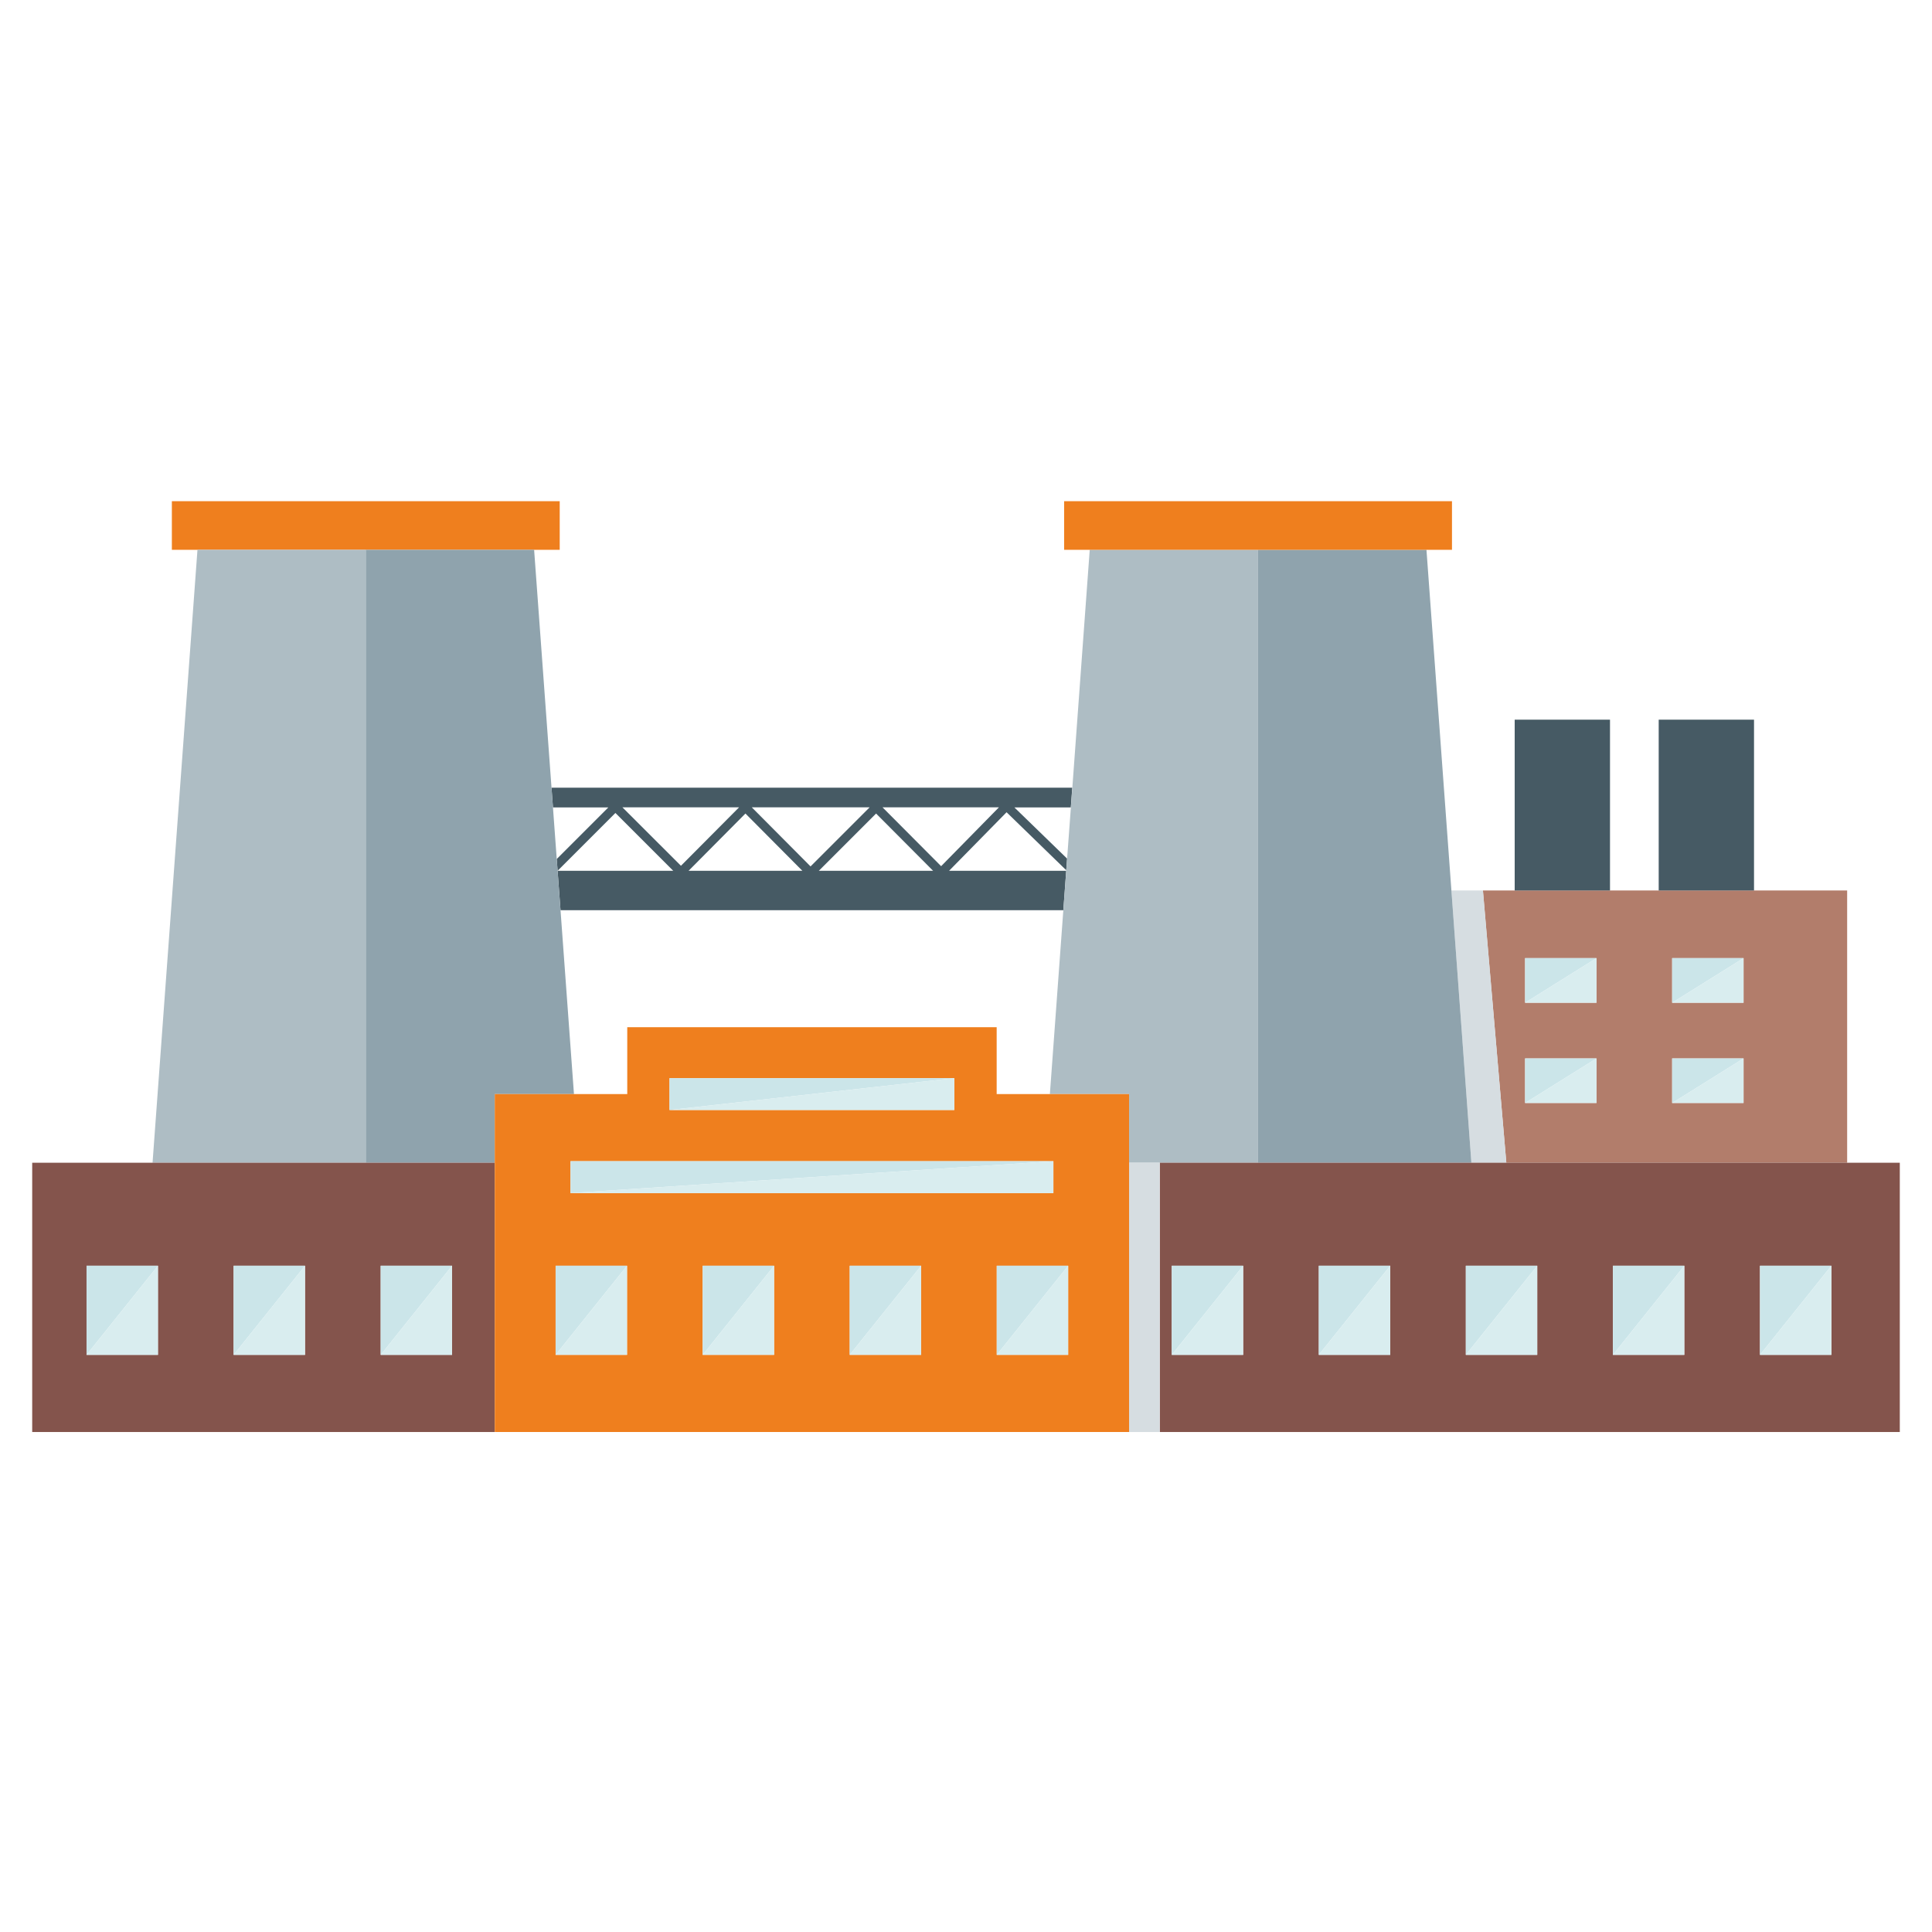 <?xml version="1.0" encoding="utf-8"?>
<!-- Generator: Adobe Illustrator 23.0.3, SVG Export Plug-In . SVG Version: 6.00 Build 0)  -->
<svg version="1.1" id="Ebene_1" xmlns="http://www.w3.org/2000/svg" xmlns:xlink="http://www.w3.org/1999/xlink" x="0px" y="0px"
	 viewBox="0 0 240 240" style="enable-background:new 0 0 240 240;" xml:space="preserve">
<style type="text/css">
	.st0{fill:none;}
	.st1{fill:#465A64;}
	.st2{fill:#AEBDC4;}
	.st3{fill:#EF7F1E;}
	.st4{fill:#8FA3AD;}
	.st5{fill:#B27D6B;}
	.st6{fill:#D6DDE1;}
	.st7{fill:#84544C;}
	.st8{fill:#CBE5E9;}
	.st9{fill:#D9EDEF;}
</style>
<g>
	<rect x="0" class="st0" width="240" height="240"/>
</g>
<g>
	<polygon class="st0" points="108.03,100.29 93.4,100.29 100.69,107.63 	"/>
	<polygon class="st0" points="124.09,100.29 109.63,100.29 116.91,107.6 	"/>
	<polygon class="st0" points="115.91,108.17 108.83,101.06 101.72,108.17 	"/>
	<polygon class="st0" points="91.81,100.29 77.32,100.29 84.59,107.55 	"/>
	<polygon class="st0" points="99.67,108.17 92.6,101.06 85.54,108.17 	"/>
	<polygon class="st0" points="126.02,100.29 132.56,106.65 133.03,100.29 	"/>
	<polygon class="st0" points="69.63,113.07 71.3,135.91 77.92,135.91 77.92,127.6 123.8,127.6 123.8,135.91 130.42,135.91 
		132.09,113.07 	"/>
	<polygon class="st0" points="68.69,100.29 69.16,106.71 75.58,100.29 	"/>
	<polygon class="st0" points="125.05,100.89 117.9,108.17 132.45,108.17 132.46,108.09 	"/>
	<polygon class="st0" points="83.63,108.17 76.45,100.98 69.27,108.17 	"/>
	<path class="st1" d="M75.58,100.29l-6.42,6.42l0.47,6.36h62.46l0.36-4.9H117.9l7.14-7.27l7.41,7.2l0.11-1.44l-6.55-6.36h7.01
		l0.18-2.45H68.51l0.18,2.45H75.58z M124.09,100.29l-7.18,7.31l-7.28-7.31H124.09z M115.91,108.17h-14.19l7.11-7.11L115.91,108.17z
		 M108.03,100.29l-7.34,7.34l-7.3-7.34H108.03z M99.67,108.17H85.54l7.06-7.11L99.67,108.17z M91.81,100.29l-7.22,7.26l-7.27-7.26
		H91.81z M83.63,108.17H69.27l7.18-7.18L83.63,108.17z"/>
	<polygon class="st2" points="132.56,106.65 132.46,108.09 132.45,108.17 132.09,113.07 130.42,135.91 140.26,135.91 140.26,144.44 
		144.07,144.44 156.28,144.44 156.28,68.3 135.37,68.3 133.21,97.84 133.03,100.29 	"/>
	<polygon class="st3" points="45.44,68.3 66.35,68.3 66.35,68.3 69.53,68.3 69.53,62.26 21.35,62.26 21.35,68.3 24.53,68.3 
		24.53,68.3 	"/>
	<polygon class="st2" points="45.44,68.3 24.53,68.3 24.53,68.3 18.95,144.44 45.44,144.44 	"/>
	<polygon class="st4" points="45.44,68.3 45.44,144.44 61.46,144.44 61.46,135.91 71.3,135.91 69.63,113.07 69.16,106.71 
		68.69,100.29 68.51,97.84 66.35,68.3 66.35,68.3 	"/>
	<path class="st5" d="M229.46,144.44v-33.82h-11.58h-11.84H200h-11.84h-3.95l2.91,33.82H229.46z M207.72,119.02h8.87v5.54h-8.87
		V119.02z M207.72,131.48h8.87v5.54h-8.87V131.48z M189.45,119.02h8.87v5.54h-8.87V119.02z M189.45,131.48h8.87v5.54h-8.87V131.48z"
		/>
	<polygon class="st6" points="187.12,144.44 184.22,110.62 180.3,110.62 182.78,144.44 	"/>
	<polygon class="st4" points="156.28,68.3 156.28,144.44 182.78,144.44 180.3,110.62 177.2,68.3 177.2,68.3 	"/>
	<polygon class="st3" points="177.2,68.3 177.2,68.3 180.37,68.3 180.37,62.26 132.19,62.26 132.19,68.3 135.37,68.3 156.28,68.3 	
		"/>
	<path class="st7" d="M229.46,144.44h-42.34h-4.35h-26.49h-12.21v33.45h12.21h20.3h8.64H190h39.46H236v-33.45H229.46z
		 M154.43,168.31h-8.87v-11.07h8.87V168.31z M172.7,168.31h-8.87v-11.07h8.87V168.31z M190.96,168.31h-8.87v-11.07h8.87V168.31z
		 M209.23,168.31h-8.87v-11.07h8.87V168.31z M227.5,168.31h-8.87v-11.07h8.87V168.31z"/>
	<path class="st7" d="M45.44,144.44H18.95H4v33.45h12.49h28.94h16.02v-33.45H45.44z M19.62,168.31h-8.87v-11.07h8.87V168.31z
		 M37.89,168.31h-8.87v-11.07h8.87V168.31z M56.16,168.31h-8.87v-11.07h8.87V168.31z"/>
	<rect x="140.26" y="144.44" class="st6" width="3.81" height="33.45"/>
	<path class="st3" d="M140.26,135.91h-9.84h-6.61v-8.31H77.92v8.31H71.3h-9.84v8.53v33.45h12.92h52.96h12.92v-33.45V135.91z
		 M83.17,133.93h35.38v3.96H83.17V133.93z M70.87,144.25h59.99v3.96H70.87V144.25z M77.89,168.31h-8.87v-11.07h8.87V168.31z
		 M96.16,168.31h-8.87v-11.07h8.87V168.31z M114.43,168.31h-8.87v-11.07h8.87V168.31z M132.69,168.31h-8.87v-11.07h8.87V168.31z"/>
	<rect x="188.16" y="89.4" class="st1" width="11.84" height="21.22"/>
	<rect x="206.05" y="89.4" class="st1" width="11.84" height="21.22"/>
	<polygon class="st8" points="10.75,168.31 19.62,157.23 10.75,157.23 	"/>
	<polygon class="st8" points="29.02,168.31 37.89,157.23 29.02,157.23 	"/>
	<polygon class="st8" points="47.29,168.31 56.16,157.23 47.29,157.23 	"/>
	<polygon class="st8" points="69.02,168.31 77.89,157.23 69.02,157.23 	"/>
	<polygon class="st8" points="163.82,168.31 172.7,157.23 163.82,157.23 	"/>
	<polygon class="st8" points="182.09,168.31 190.96,157.23 182.09,157.23 	"/>
	<polygon class="st8" points="200.36,168.31 209.23,157.23 200.36,157.23 	"/>
	<polygon class="st8" points="218.63,168.31 227.5,157.23 218.63,157.23 	"/>
	<polygon class="st8" points="189.45,119.02 189.45,124.56 198.32,119.02 	"/>
	<polygon class="st8" points="207.72,119.02 207.72,124.56 216.59,119.02 	"/>
	<polygon class="st8" points="189.45,131.48 189.45,137.02 198.32,131.48 	"/>
	<polygon class="st8" points="207.72,131.48 207.72,137.02 216.59,131.48 	"/>
	<polygon class="st9" points="198.32,119.02 189.45,124.56 198.32,124.56 	"/>
	<polygon class="st9" points="216.59,119.02 207.72,124.56 216.59,124.56 	"/>
	<polygon class="st9" points="198.32,131.48 189.45,137.02 198.32,137.02 	"/>
	<polygon class="st9" points="216.59,131.48 207.72,137.02 216.59,137.02 	"/>
	<polygon class="st8" points="87.29,168.31 96.16,157.23 87.29,157.23 	"/>
	<polygon class="st8" points="105.55,168.31 114.43,157.23 105.55,157.23 	"/>
	<polygon class="st8" points="123.82,168.31 132.69,157.23 123.82,157.23 	"/>
	<polygon class="st8" points="145.56,168.31 154.43,157.23 145.56,157.23 	"/>
	<polygon class="st9" points="19.62,168.31 19.62,157.23 10.75,168.31 	"/>
	<polygon class="st9" points="37.89,168.31 37.89,157.23 29.02,168.31 	"/>
	<polygon class="st9" points="56.16,168.31 56.16,157.23 47.29,168.31 	"/>
	<polygon class="st9" points="77.89,168.31 77.89,157.23 69.02,168.31 	"/>
	<polygon class="st9" points="172.7,168.31 172.7,157.23 163.82,168.31 	"/>
	<polygon class="st9" points="190.96,168.31 190.96,157.23 182.09,168.31 	"/>
	<polygon class="st9" points="209.23,168.31 209.23,157.23 200.36,168.31 	"/>
	<polygon class="st9" points="227.5,168.31 227.5,157.23 218.63,168.31 	"/>
	<polygon class="st9" points="96.16,168.31 96.16,157.23 87.29,168.31 	"/>
	<polygon class="st9" points="114.43,168.31 114.43,157.23 105.55,168.31 	"/>
	<polygon class="st9" points="132.69,168.31 132.69,157.23 123.82,168.31 	"/>
	<polygon class="st9" points="154.43,168.31 154.43,157.23 145.56,168.31 	"/>
	<polygon class="st8" points="70.87,144.25 70.87,148.21 130.85,144.25 	"/>
	<polygon class="st8" points="83.17,133.93 83.17,137.89 118.55,133.93 	"/>
	<polygon class="st9" points="130.85,144.25 70.87,148.21 130.85,148.21 	"/>
	<polygon class="st9" points="118.55,133.93 83.17,137.89 118.55,137.89 	"/>
</g>
</svg>
